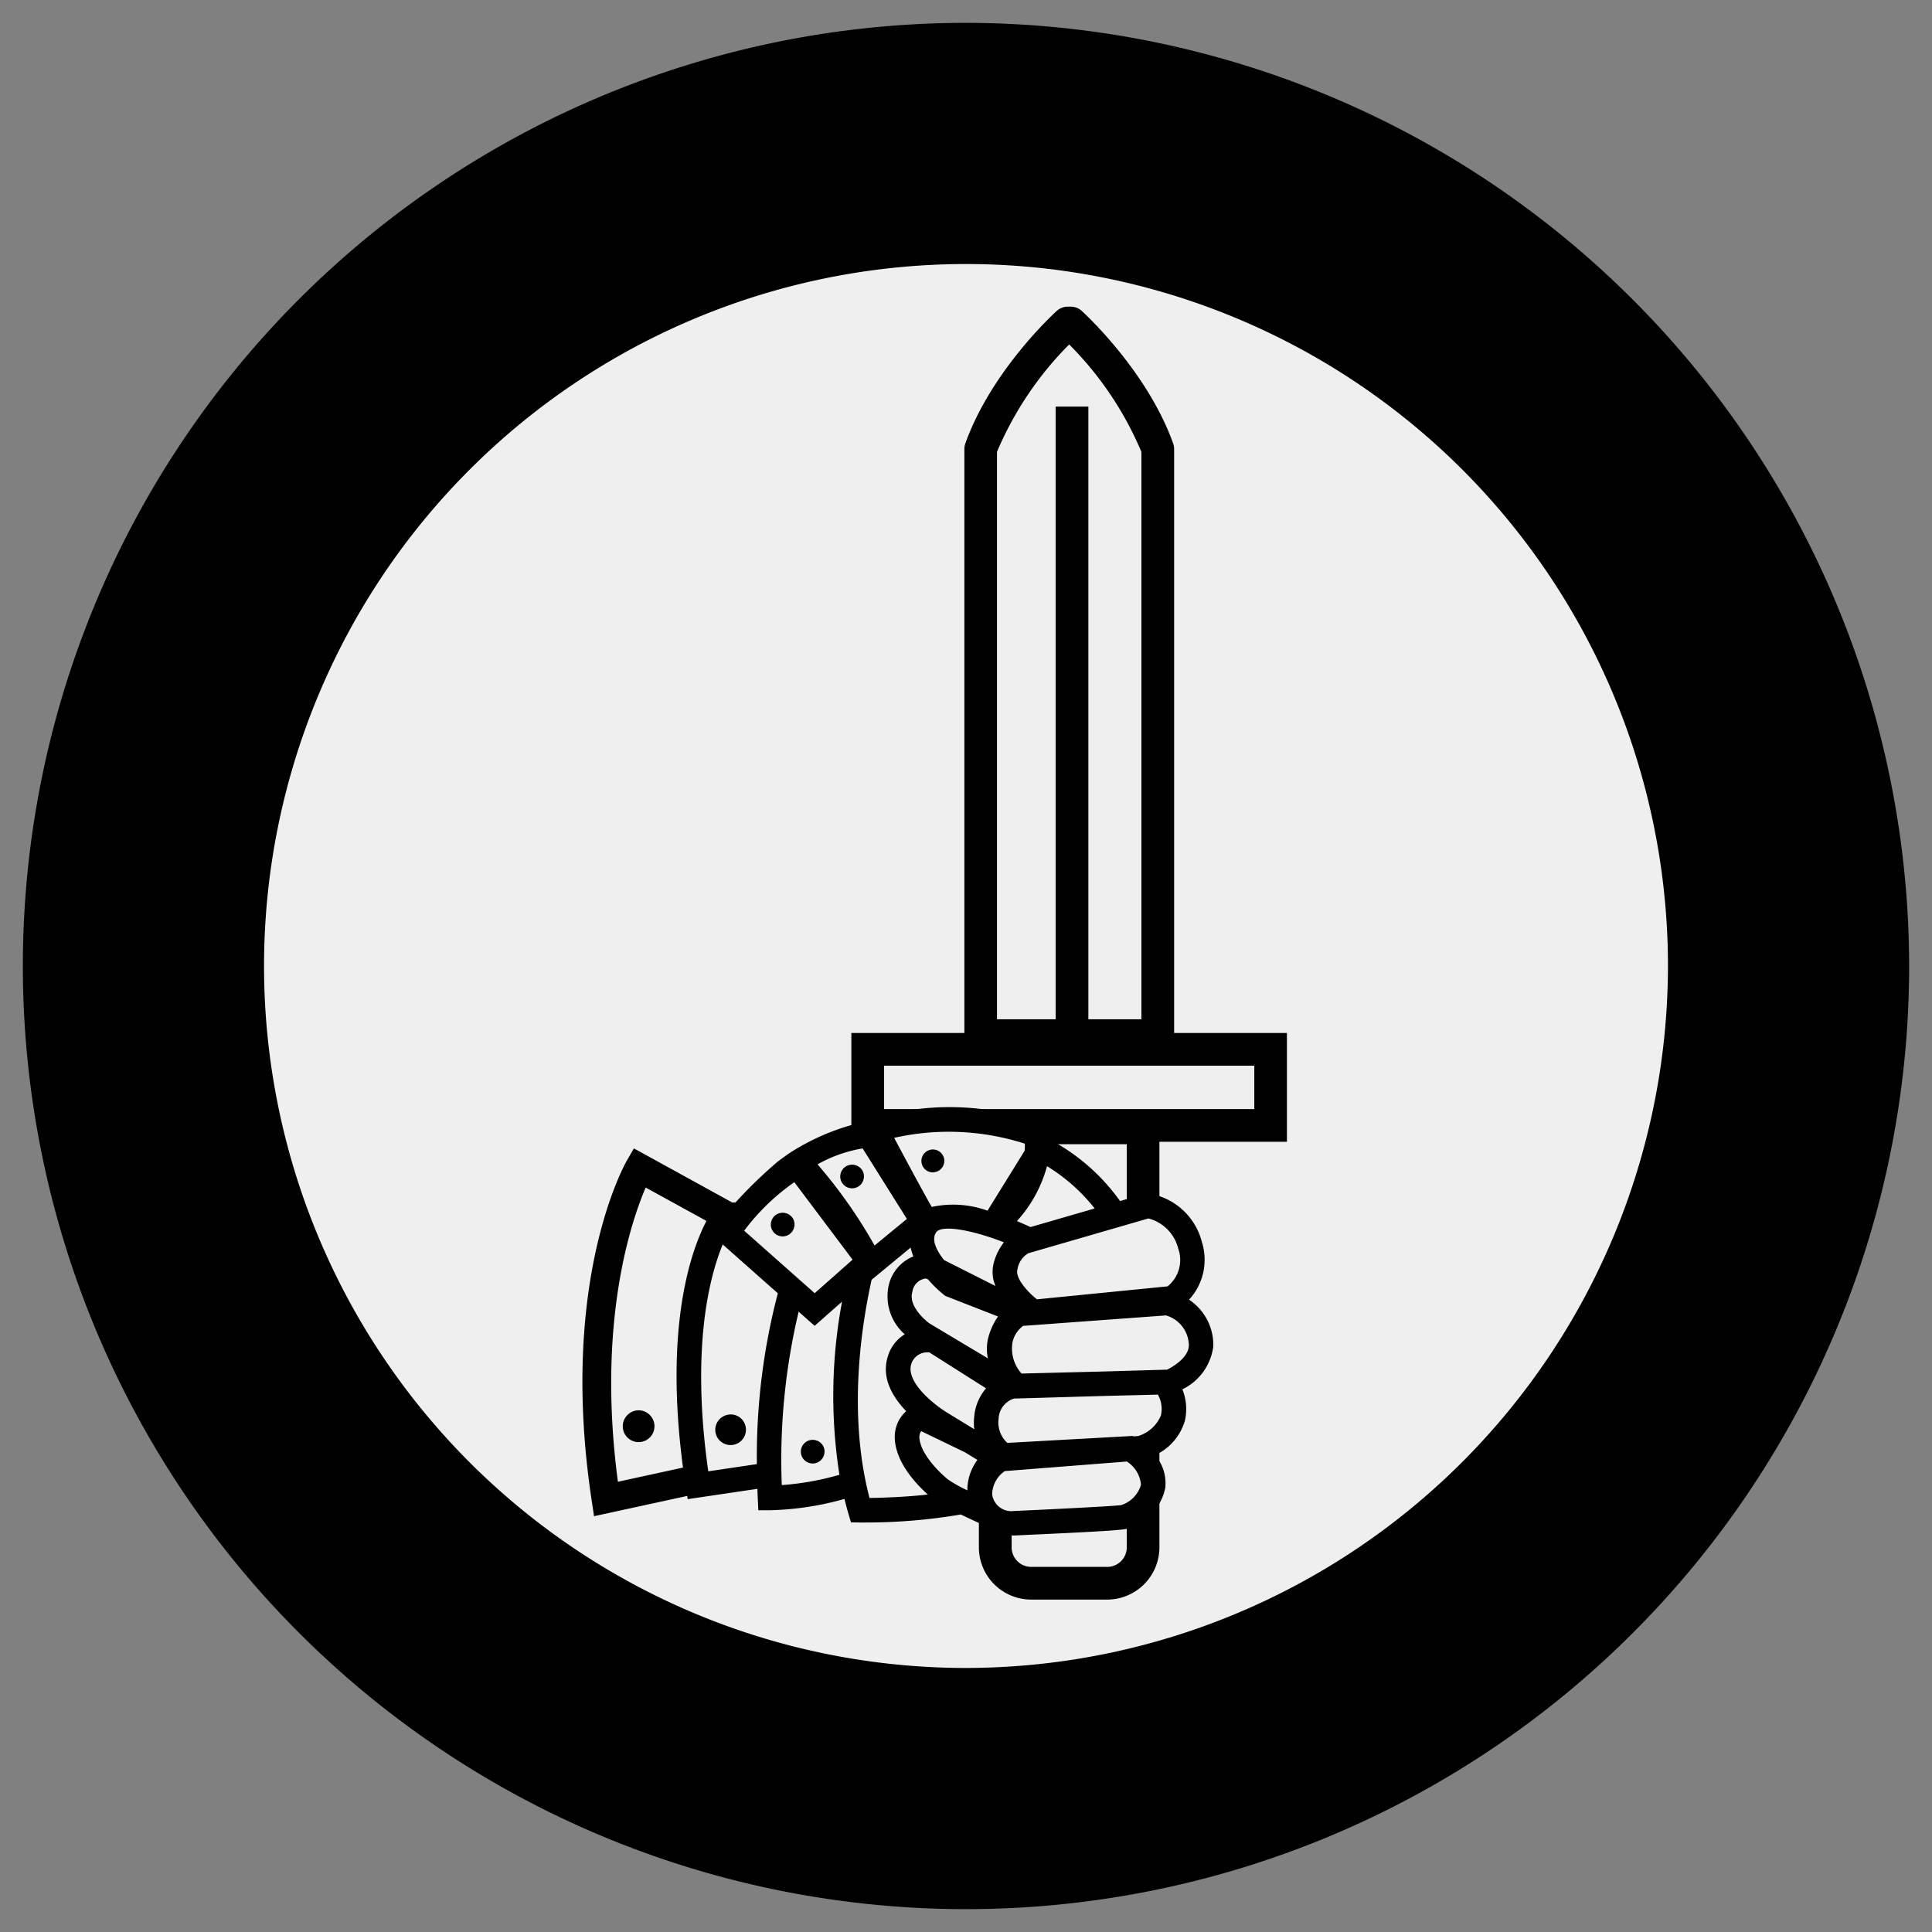 <svg xmlns="http://www.w3.org/2000/svg" width="150" height="150" viewBox="0 0 150 150">
  <rect x="0" y="0" width="150" height="150" fill="#808080" stroke="none"/>
  <defs>
    <style>
      .cls-1, .cls-3 {
        fill: #efefef;
      }

      .cls-2, .cls-3 {
        fill-rule: evenodd;
      }
    </style>
  </defs>
  <circle id="Shape_28_copy" data-name="Shape 28 copy" class="cls-1" cx="75" cy="75" r="71.25"/>
  <path class="cls-2" d="M75,1.775A73.225,73.225,0,1,0,148.225,75,73.308,73.308,0,0,0,75,1.775ZM75,129.5A54.5,54.5,0,1,1,129.5,75,54.561,54.561,0,0,1,75,129.5Z"/>
  <path class="cls-2" d="M99.923,80.2H91.159V34.86a1.267,1.267,0,0,0-.074-0.428c-2.027-5.658-6.9-10.108-7.1-10.295a1.268,1.268,0,0,0-.852-0.328H82.9a1.269,1.269,0,0,0-.852.328c-0.206.187-5.077,4.637-7.1,10.295a1.267,1.267,0,0,0-.074.428V80.2H66.1v8.447H76v31.49a4.059,4.059,0,0,0,4.054,4.054h5.908a4.059,4.059,0,0,0,4.054-4.054V88.648h9.9V80.2ZM87.481,120.138a1.516,1.516,0,0,1-1.514,1.514H80.059a1.516,1.516,0,0,1-1.515-1.514v-31.3h8.937v31.3ZM77.406,35.085a26.216,26.216,0,0,1,5.606-8.342,26.213,26.213,0,0,1,5.606,8.342V79.136H84.5V31.567h-2.54V79.136H77.406V35.085ZM97.384,86.109H68.641V82.741H97.384v3.368ZM61,94.188a0.918,0.918,0,1,0,.659,1.094A0.9,0.9,0,0,0,61,94.188Zm5.39-3.732a0.918,0.918,0,1,0,.659,1.094A0.9,0.9,0,0,0,66.387,90.456ZM73.3,90.3A0.889,0.889,0,1,0,72.224,91,0.9,0.9,0,0,0,73.3,90.3ZM48.755,109.823a1.231,1.231,0,1,0,1.711.055A1.211,1.211,0,0,0,48.755,109.823Zm6.8,0.951a1.191,1.191,0,1,0,1.437-.931A1.212,1.212,0,0,0,55.555,110.774Zm7.776,1.046a0.918,0.918,0,1,0,.659,1.094A0.9,0.9,0,0,0,63.33,111.82Z"/>
  <path id="Shape_39_copy" data-name="Shape 39 copy" class="cls-3" d="M93.251,104.5a3.405,3.405,0,0,0-2.642-3.334l0.38-.368A3.581,3.581,0,0,0,92.4,96.7a4.142,4.142,0,0,0-3.282-3.082l-2.554.74a14.9,14.9,0,0,0-5.8-5.174l-0.288.465a5.337,5.337,0,0,0-.032-1.555,19.84,19.84,0,0,0-12.417-.344l-0.568.4a11.189,11.189,0,0,0-5.684,2.194,24.575,24.575,0,0,0-4.242,3.975l-1.283-.02-6.622-3.64s-5.135,8.956-2.592,25.72l7.076-1.539c0.024,0.159.044,0.312,0.069,0.473l5.539-.823c0.011,0.592.028,1.192,0.058,1.808a22,22,0,0,0,6.483-1.152c0.144,0.7.313,1.406,0.518,2.1a43.376,43.376,0,0,0,7.947-.664c0.847,0.42,1.713.809,1.986,0.931a2.974,2.974,0,0,0,2.024.743s8.537-.39,8.651-0.5,1.882-.719,2.132-2.362c0.226-1.484-1.442-2.689-1.766-2.908l0.8-.063s2.143-.677,2.506-2.355a3.206,3.206,0,0,0-.688-2.762l0.433-.011S93.185,106.328,93.251,104.5Z"/>
  <path id="Shape_39_copy_2" data-name="Shape 39 copy 2" class="cls-2" d="M92.318,100.907a4.57,4.57,0,0,0,1-4.464,5.079,5.079,0,0,0-4.085-3.771l-0.192-.023-2.082.6a15.665,15.665,0,0,0-5.505-4.8c-0.015-.173-0.034-0.348-0.064-0.524L81.3,87.41l-0.492-.2a20.639,20.639,0,0,0-13.074-.365l-1.068.354a17.807,17.807,0,0,0-5.44,2.373l-0.79.568a36.042,36.042,0,0,0-3.332,3.22l-0.256,0-7.634-4.2-0.543.946c-0.218.379-5.3,9.487-2.726,26.44l0.177,1.171,7.231-1.573,0.039,0.249,5.412-.8c0.009,0.25.017,0.5,0.029,0.755l0.044,0.907h0.908a23.146,23.146,0,0,0,5.78-.879c0.094,0.382.194,0.764,0.305,1.146l0.2,0.673,0.7,0.011c0.033,0,.161,0,0.367,0a43.684,43.684,0,0,0,7.461-.622c0.617,0.3,1.206.569,1.564,0.73a3.834,3.834,0,0,0,2.477.9c0.051,0,.1,0,0.148,0,7.968-.364,8.829-0.43,9.164-0.675l0.037-.019a4.175,4.175,0,0,0,2.48-2.976,3.32,3.32,0,0,0-.79-2.565,4.238,4.238,0,0,0,2.322-2.7,4.094,4.094,0,0,0-.2-2.412,4.31,4.31,0,0,0,2.4-3.334A4.214,4.214,0,0,0,92.318,100.907ZM89.163,94.6a3.224,3.224,0,0,1,2.32,2.36,2.621,2.621,0,0,1-.835,2.913l-10.141,1.006c-0.734-.586-1.71-1.654-1.51-2.336a1.769,1.769,0,0,1,.844-1.243h0Zm-7.873-4.058a14.024,14.024,0,0,1,3.7,3.283l-4.983,1.444c-0.28-.13-0.64-0.292-1.055-0.463A10.365,10.365,0,0,0,81.291,90.539Zm-1.722-1.745a4.452,4.452,0,0,1-.014.544l-2.883,4.656a7.819,7.819,0,0,0-4.332-.288c-0.642-1.125-1.871-3.4-2.917-5.368A19.316,19.316,0,0,1,79.568,88.794ZM77.286,99.845l-3.992-2.016c-0.569-.721-1.02-1.585-0.6-2.165s2.738-.194,5.247.79A4.484,4.484,0,0,0,77.169,98,2.793,2.793,0,0,0,77.286,99.845ZM66.975,89.163l3.436,5.475L67.9,96.7a38.522,38.522,0,0,0-4.426-6.3A10.742,10.742,0,0,1,66.975,89.163Zm-13.947,24.78-5.053,1.1C46.33,102.671,49,94.834,50.131,92.2l4.716,2.592C53.687,97.025,51.557,102.864,53.028,113.942Zm5.736-.27-3.775.561c-1.351-9.557.076-15.071,1.122-17.614l4.28,3.79A49.937,49.937,0,0,0,58.764,113.672Zm6.409,0.829a21.679,21.679,0,0,1-4.476.8,49.879,49.879,0,0,1,1.309-13.465l1.242,1.1,2.128-1.878A39.632,39.632,0,0,0,65.173,114.5Zm-1.922-14.1L57.777,95.55a17.052,17.052,0,0,1,3.894-3.766L66.194,97.8Zm4.258,15.9c-1.7-6.506-.626-13.4.165-16.942L70.7,96.863a4.189,4.189,0,0,0,.216.684,3.183,3.183,0,0,0-1.89,2.136,3.922,3.922,0,0,0,1.218,3.911,3,3,0,0,0-1.306,1.7c-0.542,1.668.368,3.175,1.417,4.268a2.684,2.684,0,0,0-.884,2.145c0.094,1.848,1.632,3.493,2.567,4.329C70.2,116.238,68.449,116.288,67.509,116.3Zm7.6-.588a10.715,10.715,0,0,1-1.515-.854c-0.986-.815-2.157-2.154-2.213-3.245a0.784,0.784,0,0,1,.14-0.5l3.394,1.638,0.971,0.594A3.912,3.912,0,0,0,75.106,115.71Zm0.54-5.806a4.022,4.022,0,0,0-.007,1.057l-2.088-1.277c-0.876-.522-3.27-2.341-2.8-3.8A1.3,1.3,0,0,1,72.1,105l0.056,0,4.4,2.789A3.905,3.905,0,0,0,75.646,109.9Zm1.05-4.446-4.557-2.725c-0.157-.118-1.673-1.3-1.3-2.461A1.186,1.186,0,0,1,71.9,99.261L72.06,99.34a9.352,9.352,0,0,0,1.211,1.179l0.114,0.092,4.1,1.6a5.3,5.3,0,0,0-.7,1.446A3.576,3.576,0,0,0,76.7,105.458Zm11.889,9.8a2.327,2.327,0,0,1-1.455,1.563l-0.064.032c-0.9.1-5.514,0.328-8.36,0.458a1.5,1.5,0,0,1-1.678-1.3,2.24,2.24,0,0,1,.982-1.8l9.473-.743A2.38,2.38,0,0,1,88.584,115.257Zm1.553-5.384a2.812,2.812,0,0,1-1.771,1.616L88,111.518l-0.051-.032-9.743.54a2.162,2.162,0,0,1-.676-1.861,1.725,1.725,0,0,1,1.189-1.581l6.913-.2,4.265-.107A2.252,2.252,0,0,1,90.138,109.873Zm0.492-3.539-5.046.146-6.274.157a2.913,2.913,0,0,1-.709-2.391,2.113,2.113,0,0,1,.834-1.31l11.087-.813a2.458,2.458,0,0,1,1.778,2.338C92.265,105.41,91.085,106.1,90.63,106.334ZM61,94.188a0.918,0.918,0,1,0,.659,1.094A0.9,0.9,0,0,0,61,94.188Zm5.39-3.732a0.918,0.918,0,1,0,.659,1.094A0.9,0.9,0,0,0,66.387,90.456ZM73.3,90.3A0.889,0.889,0,1,0,72.224,91,0.9,0.9,0,0,0,73.3,90.3ZM48.755,109.823a1.231,1.231,0,1,0,1.711.055A1.211,1.211,0,0,0,48.755,109.823Zm6.8,0.951a1.191,1.191,0,1,0,1.437-.931A1.212,1.212,0,0,0,55.555,110.774Zm7.776,1.046a0.918,0.918,0,1,0,.659,1.094A0.9,0.9,0,0,0,63.33,111.82Z"/>
</svg>
